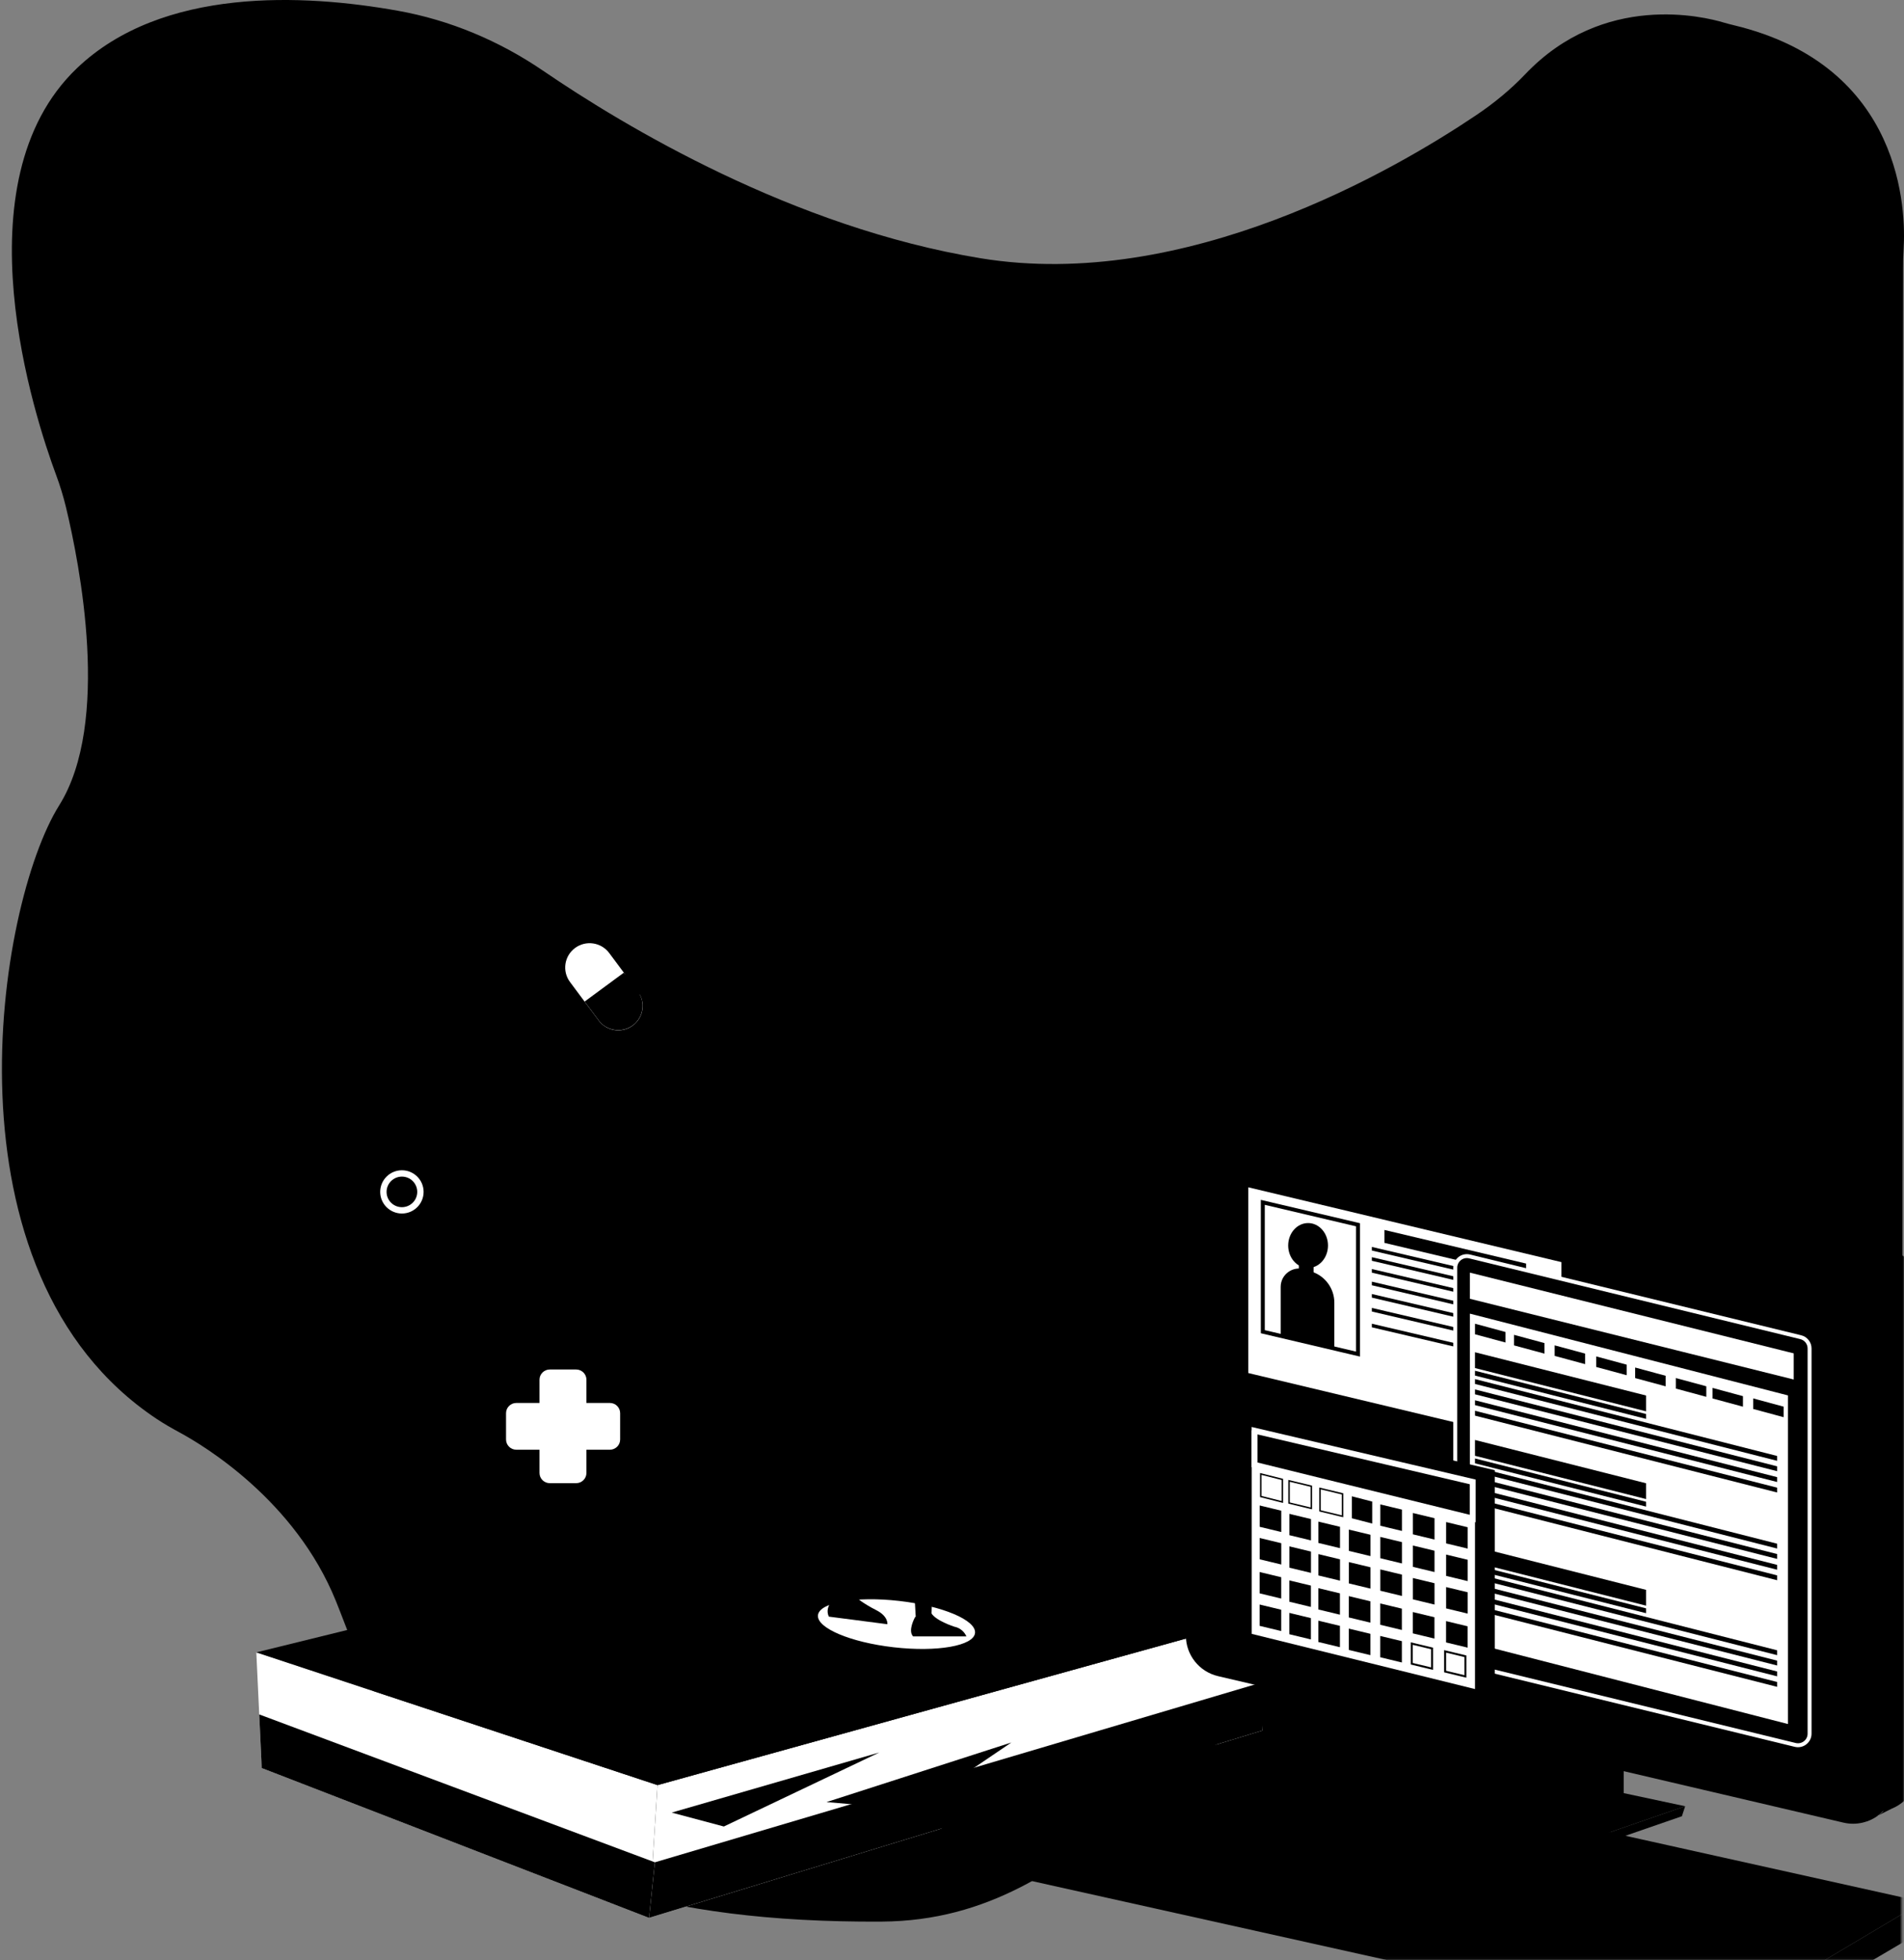 <svg width="683" height="703" viewBox="0 0 683 703" fill="none" xmlns="http://www.w3.org/2000/svg">
<rect x="0" y="0" width="683" height="703" fill="#808080" stroke="none"/>
<path d="M547.147 26.598C541.886 32.126 535.926 37.013 529.54 41.305C500.326 60.961 425.366 104.682 351.764 92.623C284.428 81.59 223.887 45.219 194.865 25.401C179.17 14.685 161.41 7.189 142.622 3.838C108.957 -2.176 58.216 -4.755 27.612 24.451C-15.298 65.401 12.615 150.109 20.085 170.221C21.507 174.058 22.712 177.957 23.668 181.925C28.544 202.153 39.87 259.091 21.234 288.838C-1.144 324.552 -22.342 456.695 56.192 508.878C58.802 510.615 61.525 512.174 64.288 513.672C73.189 518.482 105.913 538.13 120.5 574.216C137.473 616.199 154.309 690.161 316.245 689.173C393.549 688.702 416.45 612.47 494.43 613.59C556.907 614.493 682.921 645.545 682.351 585.488L682.664 96.506C682.64 94.028 682.712 91.55 682.865 89.072C683.644 76.387 683.09 23.679 621.938 9.041C620.757 8.756 619.585 8.462 618.42 8.115C611.207 5.938 575.237 -2.917 547.147 26.605V26.598Z" fill="#C4ECEA" style="fill:#C4ECEA;fill:color(display-p3 0.769 0.925 0.918);fill-opacity:1;"/>
<path d="M417.989 351.624C417.989 351.624 424.881 390.871 401.454 399.374C401.454 399.374 389.882 405.962 367.284 408.158C367.284 408.158 402.56 472.101 427.909 474.438C427.909 474.438 536.483 432.174 540.893 413.031C540.893 413.031 474.758 403.766 468.695 377.42C462.632 351.073 464.838 347.231 464.838 347.231L417.989 351.624Z" fill="#FCC097" style="fill:#FCC097;fill:color(display-p3 0.988 0.753 0.592);fill-opacity:1;"/>
<g style="mix-blend-mode:soft-light">
<path d="M418.806 359.537C418.806 359.537 419.404 369.019 418.17 374.871C416.929 380.717 466.529 367.207 466.529 367.207L463.353 346.521L418.806 359.537Z" fill="black" style="fill:black;fill-opacity:1;"/>
</g>
<path d="M497.426 295.364C497.426 345.381 467.551 362.598 430.114 362.598C384.918 362.598 367.284 325.956 367.284 275.939C367.284 225.922 393.778 185.311 431.214 185.311C468.65 185.311 497.426 245.347 497.426 295.364Z" fill="#FCC097" style="fill:#FCC097;fill:color(display-p3 0.988 0.753 0.592);fill-opacity:1;"/>
<path d="M401.306 395.563L353.931 403.054C353.931 403.054 331.288 407.952 318.346 472.381L296.487 612.854L577.731 657.217C577.731 657.217 629.71 430.425 574.523 413.439C529.97 399.731 506.671 397.394 497.992 397.062C495.665 396.972 493.389 397.772 491.653 399.315C485.957 404.367 469.164 416.237 436.145 417.351C419.5 417.915 407.092 414.752 405.736 398.995C405.549 396.793 403.498 395.218 401.306 395.563Z" fill="#2D7DE6" style="fill:#2D7DE6;fill:color(display-p3 0.176 0.49 0.902);fill-opacity:1;"/>
<g style="mix-blend-mode:soft-light">
<path d="M375.005 231.601C375.005 231.601 442.336 304.385 483.855 279.722L375.005 231.601Z" fill="black" style="fill:black;fill-opacity:1;"/>
</g>
<path d="M375.005 231.601C375.005 231.601 436.73 284.659 483.855 279.722C483.855 279.722 491.917 266.456 496.526 279.633C498.834 286.221 497.426 304.974 490.187 313.752C487.513 326.026 488.123 335.309 488.123 335.309C488.123 335.309 505.34 327.902 518.571 280.35C531.796 232.798 519.446 173.517 447.087 174.343C374.722 175.168 329.674 193.838 368.531 257.441L375.005 231.607V231.601Z" fill="#02394C" style="fill:#02394C;fill:color(display-p3 0.008 0.224 0.298);fill-opacity:1;"/>
<path d="M222.226 383.733C241.001 383.733 256.222 368.575 256.222 349.876C256.222 331.178 241.001 316.02 222.226 316.02C203.45 316.02 188.229 331.178 188.229 349.876C188.229 368.575 203.45 383.733 222.226 383.733Z" fill="#36679B" style="fill:#36679B;fill:color(display-p3 0.212 0.404 0.608);fill-opacity:1;"/>
<g style="mix-blend-mode:soft-light">
<path d="M212.591 367.568C215.473 371.436 220.957 372.246 224.841 369.376C228.725 366.507 229.538 361.045 226.656 357.177L216.379 343.381C213.498 339.513 208.014 338.704 204.13 341.573C200.246 344.442 199.433 349.904 202.314 353.772L212.591 367.568Z" fill="black" style="fill:black;fill-opacity:1;"/>
<path d="M221.64 350.407L226.649 357.136C229.516 360.991 228.7 366.478 224.836 369.333C220.965 372.189 215.456 371.376 212.588 367.528L207.574 360.792L221.647 350.414L221.64 350.407Z" fill="black" style="fill:black;fill-opacity:1;"/>
</g>
<path d="M214.747 365.985C217.629 369.853 223.113 370.663 226.997 367.793C230.881 364.924 231.694 359.462 228.812 355.594L218.535 341.798C215.654 337.93 210.17 337.121 206.286 339.99C202.402 342.859 201.589 348.321 204.47 352.189L214.747 365.985Z" fill="white" style="fill:white;fill-opacity:1;"/>
<path d="M223.788 348.82L228.797 355.549C231.664 359.404 230.847 364.891 226.984 367.746C223.113 370.602 217.604 369.789 214.736 365.941L209.722 359.205L223.795 348.827L223.788 348.82Z" fill="#44D0CE" style="fill:#44D0CE;fill:color(display-p3 0.267 0.816 0.808);fill-opacity:1;"/>
<g style="mix-blend-mode:soft-light">
<path d="M230.474 356.65C233.971 356.65 236.807 353.855 236.807 350.408C236.807 346.96 233.971 344.165 230.474 344.165C226.977 344.165 224.141 346.96 224.141 350.408C224.141 353.855 226.977 356.65 230.474 356.65Z" fill="black" style="fill:black;fill-opacity:1;"/>
</g>
<path d="M232.14 356.65C235.637 356.65 238.472 353.855 238.472 350.408C238.472 346.96 235.637 344.165 232.14 344.165C228.642 344.165 225.807 346.96 225.807 350.408C225.807 353.855 228.642 356.65 232.14 356.65Z" fill="#F8C137" style="fill:#F8C137;fill:color(display-p3 0.973 0.757 0.216);fill-opacity:1;"/>
<path d="M233.168 356.138C236.523 356.138 239.243 353.458 239.243 350.151C239.243 346.845 236.523 344.165 233.168 344.165C229.813 344.165 227.092 346.845 227.092 350.151C227.092 353.458 229.813 356.138 233.168 356.138Z" fill="#FDD714" style="fill:#FDD714;fill:color(display-p3 0.992 0.843 0.078);fill-opacity:1;"/>
<g style="mix-blend-mode:soft-light">
<path d="M224.669 335.151C227.392 335.151 229.6 332.972 229.6 330.285C229.6 327.598 227.392 325.419 224.669 325.419C221.945 325.419 219.738 327.598 219.738 330.285C219.738 332.972 221.945 335.151 224.669 335.151Z" fill="black" style="fill:black;fill-opacity:1;"/>
</g>
<path d="M225.967 335.151C228.691 335.151 230.898 332.972 230.898 330.285C230.898 327.598 228.691 325.419 225.967 325.419C223.244 325.419 221.036 327.598 221.036 330.285C221.036 332.972 223.244 335.151 225.967 335.151Z" fill="#F8C137" style="fill:#F8C137;fill:color(display-p3 0.973 0.757 0.216);fill-opacity:1;"/>
<path d="M226.765 334.754C229.378 334.754 231.496 332.664 231.496 330.086C231.496 327.509 229.378 325.419 226.765 325.419C224.151 325.419 222.033 327.509 222.033 330.086C222.033 332.664 224.151 334.754 226.765 334.754Z" fill="#FDD714" style="fill:#FDD714;fill:color(display-p3 0.992 0.843 0.078);fill-opacity:1;"/>
<path d="M163.394 471.205C185.706 471.205 203.794 453.192 203.794 430.971C203.794 408.751 185.706 390.737 163.394 390.737C141.082 390.737 122.994 408.751 122.994 430.971C122.994 453.192 141.082 471.205 163.394 471.205Z" fill="#36679B" style="fill:#36679B;fill:color(display-p3 0.212 0.404 0.608);fill-opacity:1;"/>
<path d="M178.136 443.027C176.663 443.027 175.217 442.681 173.802 441.983C164.744 437.527 160.327 419.536 159.98 418.051C159.588 416.783 158.013 411.206 159.588 408.338C160.089 407.416 160.867 406.795 161.832 406.526C162.854 406.244 163.921 406.846 164.204 407.864C164.48 408.856 163.921 409.874 162.957 410.195C162.481 410.969 162.822 414.203 163.69 416.975L163.728 417.116C164.866 422.02 169.206 435.434 175.525 438.539C177.261 439.39 179.029 439.39 180.926 438.532C182.925 437.623 184.295 436.131 185.098 433.961C188.416 425.029 181.029 409.023 180.952 408.863C180.276 407.473 179.171 405.956 178.624 405.662C178.611 405.662 178.598 405.662 178.579 405.662C177.615 405.662 176.779 404.938 176.67 403.958C176.548 402.908 177.306 401.954 178.367 401.833C181.344 401.494 183.6 405.489 184.442 407.217C184.79 407.954 192.588 424.876 188.718 435.286C187.554 438.423 185.471 440.69 182.527 442.022C181.054 442.688 179.595 443.021 178.155 443.021L178.136 443.027Z" fill="#44D0CE" style="fill:#44D0CE;fill:color(display-p3 0.267 0.816 0.808);fill-opacity:1;"/>
<path d="M163.953 459.481C162.757 459.481 161.517 459.43 160.218 459.327C152.15 458.687 146.441 455.87 143.232 450.953C137.794 442.604 141.683 431.393 141.85 430.919L144.274 431.77C144.235 431.873 140.642 442.29 145.393 449.57C148.138 453.776 153.197 456.203 160.417 456.773C168.769 457.432 174.645 455.87 177.885 452.118C181.987 447.374 180.469 440.632 180.457 440.561L182.957 439.985C183.035 440.311 184.77 448.071 179.833 453.789C176.56 457.573 171.231 459.481 163.953 459.481Z" fill="#44D0CE" style="fill:#44D0CE;fill:color(display-p3 0.267 0.816 0.808);fill-opacity:1;"/>
<path d="M144.171 436.848C149.373 436.848 153.59 432.649 153.59 427.469C153.59 422.288 149.373 418.089 144.171 418.089C138.97 418.089 134.753 422.288 134.753 427.469C134.753 432.649 138.97 436.848 144.171 436.848Z" fill="#44D0CE" style="fill:#44D0CE;fill:color(display-p3 0.267 0.816 0.808);fill-opacity:1;"/>
<path d="M144.171 435.222C148.471 435.222 151.956 431.75 151.956 427.468C151.956 423.186 148.471 419.715 144.171 419.715C139.871 419.715 136.385 423.186 136.385 427.468C136.385 431.75 139.871 435.222 144.171 435.222Z" fill="white" style="fill:white;fill-opacity:1;"/>
<path d="M144.171 432.948C147.21 432.948 149.674 430.495 149.674 427.468C149.674 424.441 147.21 421.987 144.171 421.987C141.132 421.987 138.668 424.441 138.668 427.468C138.668 430.495 141.132 432.948 144.171 432.948Z" fill="#FDD714" style="fill:#FDD714;fill:color(display-p3 0.992 0.843 0.078);fill-opacity:1;"/>
<path d="M201.994 543.635C220.266 543.635 235.078 528.884 235.078 510.688C235.078 492.491 220.266 477.74 201.994 477.74C183.722 477.74 168.91 492.491 168.91 510.688C168.91 528.884 183.722 543.635 201.994 543.635Z" fill="#36679B" style="fill:#36679B;fill:color(display-p3 0.212 0.404 0.608);fill-opacity:1;"/>
<path d="M206.681 491.166H197.211C195.176 491.166 193.527 492.809 193.527 494.835V528.263C193.527 530.289 195.176 531.931 197.211 531.931H206.681C208.715 531.931 210.365 530.289 210.365 528.263V494.835C210.365 492.809 208.715 491.166 206.681 491.166Z" fill="white" style="fill:white;fill-opacity:1;"/>
<path d="M222.457 516.264V506.833C222.457 504.807 220.808 503.164 218.774 503.164H185.208C183.173 503.164 181.524 504.807 181.524 506.833V516.264C181.524 518.29 183.173 519.932 185.208 519.932H218.774C220.808 519.932 222.457 518.29 222.457 516.264Z" fill="white" style="fill:white;fill-opacity:1;"/>
<path d="M244.29 499.35L276.088 471.825" stroke="#2A7997" style="stroke:#2A7997;stroke:color(display-p3 0.165 0.474 0.592);stroke-opacity:1;" stroke-width="3.531" stroke-miterlimit="10"/>
<path d="M210.268 432.948H269.595" stroke="#2A7997" style="stroke:#2A7997;stroke:color(display-p3 0.165 0.474 0.592);stroke-opacity:1;" stroke-width="3.531" stroke-miterlimit="10"/>
<path d="M252.217 371.08L277.637 394.987" stroke="#2A7997" style="stroke:#2A7997;stroke:color(display-p3 0.165 0.474 0.592);stroke-opacity:1;" stroke-width="3.531" stroke-miterlimit="10"/>
<path d="M93.478 619.391C161.677 601.041 229.87 582.692 298.069 564.342L296.488 575.93L93.903 634.104L93.478 619.391Z" fill="url(#paint0_linear_434_853)" style=""/>
<path d="M455.509 608.059L298.069 564.342L296.487 575.93L449.749 619.769L455.509 608.059Z" fill="url(#paint1_linear_434_853)" style=""/>
<path d="M91.942 592.615L93.903 634.104L232.821 687.828L235.862 640.218L91.942 592.615Z" fill="white" style="fill:white;fill-opacity:1;"/>
<path d="M235.862 640.22L232.821 687.829L452.809 620.647V580.067L235.862 640.22Z" fill="white" style="fill:white;fill-opacity:1;"/>
<path d="M232.821 687.828L234.923 667.909L454.352 602.885L452.809 620.645L232.821 687.828Z" fill="url(#paint2_linear_434_853)" style=""/>
<path d="M232.821 687.828L234.923 667.91L92.99 614.871C93.292 621.286 93.594 627.695 93.896 634.111L232.815 687.835L232.821 687.828Z" fill="url(#paint3_linear_434_853)" style=""/>
<path d="M91.942 592.616L298.069 541.876L452.809 580.067L235.862 640.219L91.942 592.616Z" fill="#A2C5D5" style="fill:#A2C5D5;fill:color(display-p3 0.635 0.772 0.835);fill-opacity:1;"/>
<path d="M240.973 650.091L242.419 649.65L315.434 628.515L259.656 655.066L240.973 650.091Z" fill="#A2C5D5" style="fill:#A2C5D5;fill:color(display-p3 0.635 0.772 0.835);fill-opacity:1;"/>
<path d="M296.487 646.308L362.79 624.942L327.36 648.952L296.487 646.308Z" fill="#A2C5D5" style="fill:#A2C5D5;fill:color(display-p3 0.635 0.772 0.835);fill-opacity:1;"/>
<mask id="mask0_434_853" style="mask-type:luminance" maskUnits="userSpaceOnUse" x="396" y="378" width="288" height="325">
<path d="M683 378.155H396.241V702.945H683V378.155Z" fill="white" style="fill:white;fill-opacity:1;"/>
</mask>
<g mask="url(#mask0_434_853)">
<path d="M676.41 447.292L452.089 394.765C448.373 393.894 444.728 394.484 441.668 396.097H441.655C441.558 396.155 441.462 396.206 441.365 396.257L434.004 400.143C434.949 399.721 436.274 399.241 437.862 398.959C435.296 401.616 433.683 405.227 433.683 409.293V582.296C433.683 589.224 438.466 595.236 445.236 596.824L669.557 649.35C671.659 649.843 673.742 649.869 675.709 649.504C675.208 650.01 674.578 650.541 673.8 651.079L678.628 648.652C679.368 648.352 680.081 647.993 680.763 647.577C685.032 644.99 687.976 640.316 687.976 634.823V461.819C687.976 454.892 683.193 448.88 676.423 447.292H676.41Z" fill="#78A5C0" style="fill:#78A5C0;fill:color(display-p3 0.471 0.647 0.753);fill-opacity:1;"/>
<path d="M433.998 400.144C433.001 400.592 432.423 400.976 432.423 400.976L433.998 400.144Z" fill="#78A5C0" style="fill:#78A5C0;fill:color(display-p3 0.471 0.647 0.753);fill-opacity:1;"/>
<path d="M673.793 651.073L669.21 653.378C671.138 652.674 672.63 651.874 673.793 651.073Z" fill="#78A5C0" style="fill:#78A5C0;fill:color(display-p3 0.471 0.647 0.753);fill-opacity:1;"/>
<path d="M604.496 647.795L603.338 651.38L572.441 662.06L573.598 658.474L604.496 647.795Z" fill="#647984" style="fill:#647984;fill:color(display-p3 0.392 0.474 0.518);fill-opacity:1;"/>
<path d="M573.598 658.475L572.44 662.06L482.961 643.512L484.119 639.92L573.598 658.475Z" fill="#60747E" style="fill:#60747E;fill:color(display-p3 0.377 0.455 0.494);fill-opacity:1;"/>
<path d="M573.598 658.474L484.119 639.919L516.283 628.99L604.496 647.795L573.598 658.474Z" fill="#A2C5D5" style="fill:#A2C5D5;fill:color(display-p3 0.635 0.772 0.835);fill-opacity:1;"/>
<path d="M516.019 616.928V638.549L576.098 652.622V630.975L516.019 616.928Z" fill="#A2C5D5" style="fill:#A2C5D5;fill:color(display-p3 0.635 0.772 0.835);fill-opacity:1;"/>
<path d="M576.099 652.622L582.463 650.304V630.975H576.099" fill="#78A5C0" style="fill:#78A5C0;fill:color(display-p3 0.471 0.647 0.753);fill-opacity:1;"/>
<path d="M661.27 653.673L436.949 601.146C430.179 599.558 425.396 593.546 425.396 586.619V413.615C425.396 403.992 434.403 396.885 443.809 399.087L668.13 451.614C674.9 453.202 679.683 459.214 679.683 466.142V639.145C679.683 648.768 670.676 655.875 661.27 653.673Z" fill="#A8CCDD" style="fill:#A8CCDD;fill:color(display-p3 0.659 0.8 0.867);fill-opacity:1;"/>
<path d="M644.722 643.915L444.014 596.92C437.958 595.499 433.677 590.121 433.677 583.923V429.135C433.677 420.523 441.739 414.165 450.154 416.137L650.862 463.132C656.918 464.554 661.2 469.932 661.2 476.129V630.918C661.2 639.529 653.137 645.887 644.722 643.915Z" fill="#F6FFFF" style="fill:#F6FFFF;fill:color(display-p3 0.965 1 1);fill-opacity:1;"/>
<path d="M560.823 520.159L447.087 492.993V424.928L560.823 452.094V520.159Z" fill="white" stroke="#A8CCDD" style="fill:white;fill-opacity:1;stroke:#A8CCDD;stroke:color(display-p3 0.659 0.8 0.867);stroke-opacity:1;" stroke-width="1.413" stroke-miterlimit="10"/>
<path d="M487.14 485.638L452.989 477.602V431.216L487.14 439.257V485.638Z" stroke="#A8CCDD" style="stroke:#A8CCDD;stroke:color(display-p3 0.659 0.8 0.867);stroke-opacity:1;" stroke-width="1.413" stroke-miterlimit="10"/>
<path d="M547.438 457.812L496.616 445.75V441.114L547.438 453.17V457.812Z" fill="#A8CCDD" style="fill:#A8CCDD;fill:color(display-p3 0.659 0.8 0.867);fill-opacity:1;"/>
<path d="M550.986 496.156L532.162 491.578V488.39L550.986 492.961V496.156Z" fill="#A8CCDD" style="fill:#A8CCDD;fill:color(display-p3 0.659 0.8 0.867);fill-opacity:1;"/>
<path d="M550.987 462.292L492.11 448.501V447.208L550.987 460.999V462.292Z" fill="#A8CCDD" style="fill:#A8CCDD;fill:color(display-p3 0.659 0.8 0.867);fill-opacity:1;"/>
<path d="M550.987 465.968L492.11 452.177V450.884L550.987 464.675V465.968Z" fill="#A8CCDD" style="fill:#A8CCDD;fill:color(display-p3 0.659 0.8 0.867);fill-opacity:1;"/>
<path d="M550.987 470.219L492.11 456.428V455.135L550.987 468.926V470.219Z" fill="#A8CCDD" style="fill:#A8CCDD;fill:color(display-p3 0.659 0.8 0.867);fill-opacity:1;"/>
<path d="M550.987 474.747L492.11 460.955V459.662L550.987 473.453V474.747Z" fill="#A8CCDD" style="fill:#A8CCDD;fill:color(display-p3 0.659 0.8 0.867);fill-opacity:1;"/>
<path d="M550.987 479.17L492.11 465.385V464.092L550.987 477.876V479.17Z" fill="#A8CCDD" style="fill:#A8CCDD;fill:color(display-p3 0.659 0.8 0.867);fill-opacity:1;"/>
<path d="M550.987 484.158L492.11 470.373V469.08L550.987 482.865V484.158Z" fill="#A8CCDD" style="fill:#A8CCDD;fill:color(display-p3 0.659 0.8 0.867);fill-opacity:1;"/>
<path d="M550.987 489.831L492.11 476.039V474.746L550.987 488.537V489.831Z" fill="#A8CCDD" style="fill:#A8CCDD;fill:color(display-p3 0.659 0.8 0.867);fill-opacity:1;"/>
<path d="M478.654 483.524L459.405 478.902V461.525C459.405 457.056 463.784 453.893 468.046 455.27L470.534 456.07C475.375 457.632 478.654 462.127 478.654 467.191V483.524Z" fill="#A8CCDD" style="fill:#A8CCDD;fill:color(display-p3 0.659 0.8 0.867);fill-opacity:1;"/>
<path d="M471.203 458.426H465.924V452.241L471.203 453.791V458.426Z" fill="#A8CCDD" style="fill:#A8CCDD;fill:color(display-p3 0.659 0.8 0.867);fill-opacity:1;"/>
<path d="M469.235 454.751C473.18 454.751 476.378 451.145 476.378 446.697C476.378 442.249 473.18 438.643 469.235 438.643C465.29 438.643 462.092 442.249 462.092 446.697C462.092 451.145 465.29 454.751 469.235 454.751Z" fill="#A8CCDD" style="fill:#A8CCDD;fill:color(display-p3 0.659 0.8 0.867);fill-opacity:1;"/>
<path d="M540.031 508.892C543.117 508.892 545.618 505.776 545.618 501.932C545.618 498.089 543.117 494.973 540.031 494.973C536.946 494.973 534.445 498.089 534.445 501.932C534.445 505.776 536.946 508.892 540.031 508.892Z" fill="#A8CCDD" style="fill:#A8CCDD;fill:color(display-p3 0.659 0.8 0.867);fill-opacity:1;"/>
<path d="M548.551 513.11L531.334 509.038V508.27L548.551 512.342V513.11Z" fill="#A8CCDD" style="fill:#A8CCDD;fill:color(display-p3 0.659 0.8 0.867);fill-opacity:1;"/>
<path d="M643.976 625.802L525.2 596.843C523.342 596.388 522.031 594.73 522.031 592.822V454.642C522.031 451.959 524.557 449.981 527.18 450.621L645.957 479.58C647.815 480.035 649.126 481.693 649.126 483.601V621.781C649.126 624.464 646.6 626.442 643.976 625.802Z" fill="#A8CCDD" stroke="white" style="fill:#A8CCDD;fill:color(display-p3 0.659 0.8 0.867);fill-opacity:1;stroke:white;stroke-opacity:1;" stroke-width="1.413" stroke-miterlimit="10"/>
<path d="M644.149 495.657L526.575 466.353V455.52L644.149 484.824V495.657Z" fill="white" stroke="#A8CCDD" style="fill:white;fill-opacity:1;stroke:#A8CCDD;stroke:color(display-p3 0.659 0.8 0.867);stroke-opacity:1;" stroke-width="1.413" stroke-miterlimit="10"/>
<path d="M642.079 619.227L526.575 589.538V470.22L642.079 499.908V619.227Z" fill="white" stroke="#A8CCDD" style="fill:white;fill-opacity:1;stroke:#A8CCDD;stroke:color(display-p3 0.659 0.8 0.867);stroke-opacity:1;" stroke-width="1.413" stroke-miterlimit="10"/>
<path d="M590.481 506.169L529.103 490.649V484.977L590.481 500.496V506.169Z" fill="#FFD417" style="fill:#FFD417;fill:color(display-p3 1 0.831 0.09);fill-opacity:1;"/>
<path d="M590.481 508.872L529.103 493.345V491.61L590.481 507.13V508.872Z" fill="#A8CCDD" style="fill:#A8CCDD;fill:color(display-p3 0.659 0.8 0.867);fill-opacity:1;"/>
<path d="M637.483 523.911L529.103 496.348V494.606L637.483 522.176V523.911Z" fill="#A8CCDD" style="fill:#A8CCDD;fill:color(display-p3 0.659 0.8 0.867);fill-opacity:1;"/>
<path d="M637.489 527.631L529.109 500.062V498.32L637.489 525.89V527.631Z" fill="#A8CCDD" style="fill:#A8CCDD;fill:color(display-p3 0.659 0.8 0.867);fill-opacity:1;"/>
<path d="M637.489 531.511L529.109 503.941V502.206L637.489 529.769V531.511Z" fill="#A8CCDD" style="fill:#A8CCDD;fill:color(display-p3 0.659 0.8 0.867);fill-opacity:1;"/>
<path d="M637.489 535.275L529.109 507.712V505.971L637.489 533.54V535.275Z" fill="#A8CCDD" style="fill:#A8CCDD;fill:color(display-p3 0.659 0.8 0.867);fill-opacity:1;"/>
<path d="M590.481 537.632L529.103 522.112V516.439L590.481 531.966V537.632Z" fill="#FFD417" style="fill:#FFD417;fill:color(display-p3 1 0.831 0.09);fill-opacity:1;"/>
<path d="M590.481 540.335L529.103 524.815V523.073L590.481 538.593V540.335Z" fill="#A8CCDD" style="fill:#A8CCDD;fill:color(display-p3 0.659 0.8 0.867);fill-opacity:1;"/>
<path d="M637.483 555.374L529.103 527.811V526.069L637.483 553.639V555.374Z" fill="#A8CCDD" style="fill:#A8CCDD;fill:color(display-p3 0.659 0.8 0.867);fill-opacity:1;"/>
<path d="M637.489 559.094L529.109 531.525V529.783L637.489 557.353V559.094Z" fill="#A8CCDD" style="fill:#A8CCDD;fill:color(display-p3 0.659 0.8 0.867);fill-opacity:1;"/>
<path d="M637.489 562.973L529.109 535.41V533.669L637.489 561.238V562.973Z" fill="#A8CCDD" style="fill:#A8CCDD;fill:color(display-p3 0.659 0.8 0.867);fill-opacity:1;"/>
<path d="M637.489 566.745L529.109 539.175V537.434L637.489 565.003V566.745Z" fill="#A8CCDD" style="fill:#A8CCDD;fill:color(display-p3 0.659 0.8 0.867);fill-opacity:1;"/>
<path d="M590.481 575.862L529.103 560.342V554.676L590.481 570.196V575.862Z" fill="#FFD417" style="fill:#FFD417;fill:color(display-p3 1 0.831 0.09);fill-opacity:1;"/>
<path d="M590.481 578.564L529.103 563.044V561.303L590.481 576.829V578.564Z" fill="#A8CCDD" style="fill:#A8CCDD;fill:color(display-p3 0.659 0.8 0.867);fill-opacity:1;"/>
<path d="M637.483 593.611L529.103 566.041V564.3L637.483 591.869V593.611Z" fill="#A8CCDD" style="fill:#A8CCDD;fill:color(display-p3 0.659 0.8 0.867);fill-opacity:1;"/>
<path d="M637.489 597.323L529.109 569.754V568.019L637.489 595.582V597.323Z" fill="#A8CCDD" style="fill:#A8CCDD;fill:color(display-p3 0.659 0.8 0.867);fill-opacity:1;"/>
<path d="M637.489 601.209L529.109 573.64V571.898L637.489 599.468V601.209Z" fill="#A8CCDD" style="fill:#A8CCDD;fill:color(display-p3 0.659 0.8 0.867);fill-opacity:1;"/>
<path d="M637.489 604.975L529.109 577.406V575.664L637.489 603.234V604.975Z" fill="#A8CCDD" style="fill:#A8CCDD;fill:color(display-p3 0.659 0.8 0.867);fill-opacity:1;"/>
<path d="M540.032 481.482L529.109 478.53V474.746L540.032 477.704V481.482Z" fill="#A8CCDD" style="fill:#A8CCDD;fill:color(display-p3 0.659 0.8 0.867);fill-opacity:1;"/>
<path d="M554.015 485.47L543.092 482.512V478.734L554.015 481.686V485.47Z" fill="#A8CCDD" style="fill:#A8CCDD;fill:color(display-p3 0.659 0.8 0.867);fill-opacity:1;"/>
<path d="M568.609 489.241L557.686 486.283V482.506L568.609 485.457V489.241Z" fill="#A8CCDD" style="fill:#A8CCDD;fill:color(display-p3 0.659 0.8 0.867);fill-opacity:1;"/>
<path d="M583.512 493.212L572.582 490.254V486.47L583.512 489.428V493.212Z" fill="#A8CCDD" style="fill:#A8CCDD;fill:color(display-p3 0.659 0.8 0.867);fill-opacity:1;"/>
<path d="M597.488 497.194L586.565 494.242V490.458L597.488 493.416V497.194Z" fill="#A8CCDD" style="fill:#A8CCDD;fill:color(display-p3 0.659 0.8 0.867);fill-opacity:1;"/>
<path d="M612.082 500.965L601.159 498.007V494.229L612.082 497.187V500.965Z" fill="#A8CCDD" style="fill:#A8CCDD;fill:color(display-p3 0.659 0.8 0.867);fill-opacity:1;"/>
<path d="M625.229 504.499L614.307 501.548V497.764L625.229 500.722V504.499Z" fill="#A8CCDD" style="fill:#A8CCDD;fill:color(display-p3 0.659 0.8 0.867);fill-opacity:1;"/>
<path d="M639.823 508.27L628.9 505.318V501.534L639.823 504.492V508.27Z" fill="#A8CCDD" style="fill:#A8CCDD;fill:color(display-p3 0.659 0.8 0.867);fill-opacity:1;"/>
<path d="M536.2 609.641L447.087 587.655V506.438L536.2 527.279V609.641Z" fill="#7ABED3" style="fill:#7ABED3;fill:color(display-p3 0.478 0.745 0.828);fill-opacity:1;"/>
<path d="M529.109 605.774L449.003 585.978V512.976L529.109 531.703V605.774Z" fill="white" style="fill:white;fill-opacity:1;"/>
<path d="M450.038 513.11V525.352L528.286 544.624V531.473L450.038 513.11Z" fill="#7ABED3" stroke="white" style="fill:#7ABED3;fill:color(display-p3 0.478 0.745 0.828);fill-opacity:1;stroke:white;stroke-opacity:1;" stroke-width="2.119" stroke-miterlimit="10"/>
<path d="M459.997 538.676L452.263 536.717V528.624L459.997 530.583V538.676Z" fill="white" stroke="#7ABED3" style="fill:white;fill-opacity:1;stroke:#7ABED3;stroke:color(display-p3 0.478 0.745 0.828);stroke-opacity:1;" stroke-width="0.53" stroke-miterlimit="10"/>
<path d="M470.393 540.975L462.402 539.054V531.096L470.393 533.023V540.975Z" fill="white" stroke="#7ABED3" style="fill:white;fill-opacity:1;stroke:#7ABED3;stroke:color(display-p3 0.478 0.745 0.828);stroke-opacity:1;" stroke-width="0.53" stroke-miterlimit="10"/>
<path d="M481.586 543.811L473.517 541.864V533.829L481.586 535.769V543.811Z" fill="white" stroke="#7ABED3" style="fill:white;fill-opacity:1;stroke:#7ABED3;stroke:color(display-p3 0.478 0.745 0.828);stroke-opacity:1;" stroke-width="0.53" stroke-miterlimit="10"/>
<path d="M493.293 547.775L483.881 545.342V535.271L493.293 537.71V547.775Z" fill="#7ABED3" stroke="white" style="fill:#7ABED3;fill:color(display-p3 0.478 0.745 0.828);fill-opacity:1;stroke:white;stroke-opacity:1;" stroke-width="2.119" stroke-miterlimit="10"/>
<path d="M503.959 550.405L494.09 548.03V538.202L503.959 540.578V550.405Z" fill="#7ABED3" stroke="white" style="fill:#7ABED3;fill:color(display-p3 0.478 0.745 0.828);fill-opacity:1;stroke:white;stroke-opacity:1;" stroke-width="2.119" stroke-miterlimit="10"/>
<path d="M515.647 553.492L505.778 551.117V541.289L515.647 543.664V553.492Z" fill="#FFD417" stroke="white" style="fill:#FFD417;fill:color(display-p3 1 0.831 0.09);fill-opacity:1;stroke:white;stroke-opacity:1;" stroke-width="2.119" stroke-miterlimit="10"/>
<path d="M527.553 556.738L517.685 554.363V544.535L527.553 546.911V556.738Z" fill="#7ABED3" stroke="white" style="fill:#7ABED3;fill:color(display-p3 0.478 0.745 0.828);fill-opacity:1;stroke:white;stroke-opacity:1;" stroke-width="2.119" stroke-miterlimit="10"/>
<path d="M460.678 550.789L450.81 548.414V538.586L460.678 540.968V550.789Z" fill="#7ABED3" stroke="white" style="fill:#7ABED3;fill:color(display-p3 0.478 0.745 0.828);fill-opacity:1;stroke:white;stroke-opacity:1;" stroke-width="2.119" stroke-miterlimit="10"/>
<path d="M471.331 553.799L461.463 551.417V541.589L471.331 543.971V553.799Z" fill="#7ABED3" stroke="white" style="fill:#7ABED3;fill:color(display-p3 0.478 0.745 0.828);fill-opacity:1;stroke:white;stroke-opacity:1;" stroke-width="2.119" stroke-miterlimit="10"/>
<path d="M481.74 556.577L471.872 554.202V544.374L481.74 546.749V556.577Z" fill="#7ABED3" stroke="white" style="fill:#7ABED3;fill:color(display-p3 0.478 0.745 0.828);fill-opacity:1;stroke:white;stroke-opacity:1;" stroke-width="2.119" stroke-miterlimit="10"/>
<path d="M492.669 559.433L482.807 557.057V547.229L492.669 549.605V559.433Z" fill="#7ABED3" stroke="white" style="fill:#7ABED3;fill:color(display-p3 0.478 0.745 0.828);fill-opacity:1;stroke:white;stroke-opacity:1;" stroke-width="2.119" stroke-miterlimit="10"/>
<path d="M503.959 562.065L494.09 559.683V549.861L503.959 552.237V562.065Z" fill="#7ABED3" stroke="white" style="fill:#7ABED3;fill:color(display-p3 0.478 0.745 0.828);fill-opacity:1;stroke:white;stroke-opacity:1;" stroke-width="2.119" stroke-miterlimit="10"/>
<path d="M515.647 565.151L505.778 562.775V552.947L515.647 555.323V565.151Z" fill="#7ABED3" stroke="white" style="fill:#7ABED3;fill:color(display-p3 0.478 0.745 0.828);fill-opacity:1;stroke:white;stroke-opacity:1;" stroke-width="2.119" stroke-miterlimit="10"/>
<path d="M527.554 568.397L517.685 566.021V556.193L527.554 558.569V568.397Z" fill="#7ABED3" stroke="white" style="fill:#7ABED3;fill:color(display-p3 0.478 0.745 0.828);fill-opacity:1;stroke:white;stroke-opacity:1;" stroke-width="2.119" stroke-miterlimit="10"/>
<path d="M460.678 562.447L450.81 560.072V550.244L460.678 552.626V562.447Z" fill="#7ABED3" stroke="white" style="fill:#7ABED3;fill:color(display-p3 0.478 0.745 0.828);fill-opacity:1;stroke:white;stroke-opacity:1;" stroke-width="2.119" stroke-miterlimit="10"/>
<path d="M471.331 565.45L461.463 563.075V553.247L471.331 555.629V565.45Z" fill="#7ABED3" stroke="white" style="fill:#7ABED3;fill:color(display-p3 0.478 0.745 0.828);fill-opacity:1;stroke:white;stroke-opacity:1;" stroke-width="2.119" stroke-miterlimit="10"/>
<path d="M481.74 568.235L471.872 565.86V556.032L481.74 558.408V568.235Z" fill="#7ABED3" stroke="white" style="fill:#7ABED3;fill:color(display-p3 0.478 0.745 0.828);fill-opacity:1;stroke:white;stroke-opacity:1;" stroke-width="2.119" stroke-miterlimit="10"/>
<path d="M492.669 571.091L482.807 568.716V558.888L492.669 561.263V571.091Z" fill="#7ABED3" stroke="white" style="fill:#7ABED3;fill:color(display-p3 0.478 0.745 0.828);fill-opacity:1;stroke:white;stroke-opacity:1;" stroke-width="2.119" stroke-miterlimit="10"/>
<path d="M503.959 573.723L494.09 571.341V561.52L503.959 563.895V573.723Z" fill="#7ABED3" stroke="white" style="fill:#7ABED3;fill:color(display-p3 0.478 0.745 0.828);fill-opacity:1;stroke:white;stroke-opacity:1;" stroke-width="2.119" stroke-miterlimit="10"/>
<path d="M515.647 576.809L505.778 574.433V564.605L515.647 566.981V576.809Z" fill="#7ABED3" stroke="white" style="fill:#7ABED3;fill:color(display-p3 0.478 0.745 0.828);fill-opacity:1;stroke:white;stroke-opacity:1;" stroke-width="2.119" stroke-miterlimit="10"/>
<path d="M527.553 580.055L517.685 577.679V567.852L527.553 570.227V580.055Z" fill="#7ABED3" stroke="white" style="fill:#7ABED3;fill:color(display-p3 0.478 0.745 0.828);fill-opacity:1;stroke:white;stroke-opacity:1;" stroke-width="2.119" stroke-miterlimit="10"/>
<path d="M460.659 574.659L450.79 572.277V562.449L460.659 564.831V574.659Z" fill="#7ABED3" stroke="white" style="fill:#7ABED3;fill:color(display-p3 0.478 0.745 0.828);fill-opacity:1;stroke:white;stroke-opacity:1;" stroke-width="2.119" stroke-miterlimit="10"/>
<path d="M471.305 577.661L461.437 575.279V565.451L471.305 567.833V577.661Z" fill="#7ABED3" stroke="white" style="fill:#7ABED3;fill:color(display-p3 0.478 0.745 0.828);fill-opacity:1;stroke:white;stroke-opacity:1;" stroke-width="2.119" stroke-miterlimit="10"/>
<path d="M481.714 580.441L471.846 578.065V568.237L481.714 570.613V580.441Z" fill="#7ABED3" stroke="white" style="fill:#7ABED3;fill:color(display-p3 0.478 0.745 0.828);fill-opacity:1;stroke:white;stroke-opacity:1;" stroke-width="2.119" stroke-miterlimit="10"/>
<path d="M492.65 583.296L482.781 580.921V571.093L492.65 573.468V583.296Z" fill="#7ABED3" stroke="white" style="fill:#7ABED3;fill:color(display-p3 0.478 0.745 0.828);fill-opacity:1;stroke:white;stroke-opacity:1;" stroke-width="2.119" stroke-miterlimit="10"/>
<path d="M503.932 585.928L494.064 583.553V573.725L503.932 576.1V585.928Z" fill="#7ABED3" stroke="white" style="fill:#7ABED3;fill:color(display-p3 0.478 0.745 0.828);fill-opacity:1;stroke:white;stroke-opacity:1;" stroke-width="2.119" stroke-miterlimit="10"/>
<path d="M515.627 589.013L505.759 586.637V576.81L515.627 579.185V589.013Z" fill="#7ABED3" stroke="white" style="fill:#7ABED3;fill:color(display-p3 0.478 0.745 0.828);fill-opacity:1;stroke:white;stroke-opacity:1;" stroke-width="2.119" stroke-miterlimit="10"/>
<path d="M527.534 592.259L517.665 589.884V580.056L527.534 582.431V592.259Z" fill="#7ABED3" stroke="white" style="fill:#7ABED3;fill:color(display-p3 0.478 0.745 0.828);fill-opacity:1;stroke:white;stroke-opacity:1;" stroke-width="2.119" stroke-miterlimit="10"/>
<path d="M460.659 586.311L450.79 583.935V574.107L460.659 576.489V586.311Z" fill="#7ABED3" stroke="white" style="fill:#7ABED3;fill:color(display-p3 0.478 0.745 0.828);fill-opacity:1;stroke:white;stroke-opacity:1;" stroke-width="2.119" stroke-miterlimit="10"/>
<path d="M471.305 589.314L461.437 586.938V577.11L471.305 579.492V589.314Z" fill="#7ABED3" stroke="white" style="fill:#7ABED3;fill:color(display-p3 0.478 0.745 0.828);fill-opacity:1;stroke:white;stroke-opacity:1;" stroke-width="2.119" stroke-miterlimit="10"/>
<path d="M481.714 592.099L471.846 589.723V579.896L481.714 582.271V592.099Z" fill="#7ABED3" stroke="white" style="fill:#7ABED3;fill:color(display-p3 0.478 0.745 0.828);fill-opacity:1;stroke:white;stroke-opacity:1;" stroke-width="2.119" stroke-miterlimit="10"/>
<path d="M492.65 594.954L482.781 592.579V582.751L492.65 585.126V594.954Z" fill="#7ABED3" stroke="white" style="fill:#7ABED3;fill:color(display-p3 0.478 0.745 0.828);fill-opacity:1;stroke:white;stroke-opacity:1;" stroke-width="2.119" stroke-miterlimit="10"/>
<path d="M503.932 597.586L494.064 595.204V585.383L503.932 587.758V597.586Z" fill="#7ABED3" stroke="white" style="fill:#7ABED3;fill:color(display-p3 0.478 0.745 0.828);fill-opacity:1;stroke:white;stroke-opacity:1;" stroke-width="2.119" stroke-miterlimit="10"/>
<path d="M513.705 598.444L506.434 596.696V589.461L513.705 591.209V598.444Z" fill="white" stroke="#7ABED3" style="fill:white;fill-opacity:1;stroke:#7ABED3;stroke:color(display-p3 0.478 0.745 0.828);stroke-opacity:1;" stroke-width="0.706" stroke-miterlimit="10"/>
<path d="M525.663 601.247L518.391 599.493V592.258L525.663 594.012V601.247Z" fill="white" stroke="#7ABED3" style="fill:white;fill-opacity:1;stroke:#7ABED3;stroke:color(display-p3 0.478 0.745 0.828);stroke-opacity:1;" stroke-width="0.706" stroke-miterlimit="10"/>
</g>
<mask id="mask1_434_853" style="mask-type:luminance" maskUnits="userSpaceOnUse" x="278" y="585" width="405" height="118">
<path d="M682.126 585.38H278.204V702.944H682.126V585.38Z" fill="white" style="fill:white;fill-opacity:1;"/>
</mask>
<g mask="url(#mask1_434_853)">
<path d="M422.914 622.803L347.463 648.74C347.463 648.74 329.764 658.843 332.561 666.264L611.818 728.414L689.712 682.097L422.914 622.797V622.803Z" fill="#A8CCDD" style="fill:#A8CCDD;fill:color(display-p3 0.659 0.8 0.867);fill-opacity:1;"/>
<path d="M419.668 629.749L364.577 649.412C363.17 649.911 363.292 651.934 364.745 652.267L602.798 706.753C606.244 707.54 609.857 707.099 613.008 705.504L657.979 681.994C658.808 681.559 658.641 680.33 657.728 680.131L426.277 629.333C424.078 628.853 421.783 628.994 419.661 629.756L419.668 629.749Z" fill="#78A5C0" style="fill:#78A5C0;fill:color(display-p3 0.471 0.647 0.753);fill-opacity:1;"/>
<path d="M689.712 682.098L695.903 688.801L613.926 737.038L611.818 728.42" fill="#78A5C0" style="fill:#78A5C0;fill:color(display-p3 0.471 0.647 0.753);fill-opacity:1;"/>
</g>
<path d="M349.757 585.686C350.284 581.094 338.1 575.937 322.543 574.166C306.986 572.395 293.947 574.682 293.42 579.274C292.893 583.866 305.077 589.023 320.634 590.794C336.191 592.565 349.23 590.278 349.757 585.686Z" fill="white" style="fill:white;fill-opacity:1;"/>
<path d="M327.334 475.084L327.996 518.75L325.759 524.691L306.478 574.305L299.477 573.773L315.665 519.012L312.991 476.262L327.334 475.084Z" fill="#68D4D2" style="fill:#68D4D2;fill:color(display-p3 0.408 0.831 0.824);fill-opacity:1;"/>
<g style="mix-blend-mode:soft-light">
<path d="M327.276 488.196L325.566 526.759L320.198 488.196H327.276Z" fill="black" style="fill:black;fill-opacity:1;"/>
</g>
<path d="M337.588 474.316L336.457 508.826L336.071 520.51L334.142 579.177C331.699 580.63 328.555 580.957 328.555 580.957L325.669 531.414L325.007 520.043L324.383 509.338L323.927 501.552L323.644 474.117L337.582 474.316H337.588Z" fill="#68D4D2" style="fill:#68D4D2;fill:color(display-p3 0.408 0.831 0.824);fill-opacity:1;"/>
<path d="M320.808 423.358C320.808 423.358 321.156 429.338 319.259 431.06L327.283 428.268V422.423L320.815 423.358H320.808Z" fill="#F9B480" style="fill:#F9B480;fill:color(display-p3 0.977 0.706 0.502);fill-opacity:1;"/>
<g style="mix-blend-mode:soft-light">
<path d="M322.602 423.287L327.276 424.663V421.552L322.602 423.287Z" fill="black" style="fill:black;fill-opacity:1;"/>
</g>
<path d="M330.298 409.003C331.005 415.803 330.992 422.641 325.251 423.23C317.845 423.992 311.692 417.16 310.406 410.444C309.121 403.727 313.017 399.591 318.758 399.002C324.499 398.413 329.591 402.197 330.298 408.997V409.003Z" fill="#F9B480" style="fill:#F9B480;fill:color(display-p3 0.977 0.706 0.502);fill-opacity:1;"/>
<path d="M357.274 438.435C357.274 438.435 357.885 441.176 350.671 443.762L348.8 441.118L351.661 437.897L357.268 438.442L357.274 438.435Z" fill="#F9B480" style="fill:#F9B480;fill:color(display-p3 0.977 0.706 0.502);fill-opacity:1;"/>
<path d="M317.176 430.407C317.356 430.022 302.557 464.135 308.484 466.479C315.383 469.206 351.186 443.577 351.186 443.577L348.871 439.953L319.246 450.312L317.176 430.413V430.407Z" fill="#68D4D2" style="fill:#68D4D2;fill:color(display-p3 0.408 0.831 0.824);fill-opacity:1;"/>
<path d="M342.404 431.098L356.708 438.813L335.152 454.025L332.278 452.514L333.577 437.801L342.404 431.098Z" fill="#012D40" style="fill:#012D40;fill:color(display-p3 0.004 0.176 0.251);fill-opacity:1;"/>
<path d="M341.523 432.436L354.33 439.517L334.644 454.191L332.066 452.802L333.455 438.896L341.523 432.436Z" fill="#E8F7FC" style="fill:#E8F7FC;fill:color(display-p3 0.91 0.969 0.988);fill-opacity:1;"/>
<path d="M353.982 435.228C353.982 435.228 349.964 434.332 349.713 436.675C349.713 436.675 351.398 439.723 353.776 439.511L357.274 438.429C357.274 438.429 357.081 436.316 353.982 435.222V435.228Z" fill="#F9B480" style="fill:#F9B480;fill:color(display-p3 0.977 0.706 0.502);fill-opacity:1;"/>
<g style="mix-blend-mode:soft-light">
<path d="M320.442 428.692C320.622 428.308 305.822 462.42 311.75 464.764C318.648 467.491 335.036 455.467 335.036 455.467L331.294 445.447L322.512 448.597L320.442 428.698V428.692Z" fill="black" style="fill:black;fill-opacity:1;"/>
</g>
<g style="mix-blend-mode:soft-light">
<path d="M313.737 488.196L314.103 494.023H336.939V488.196H313.737Z" fill="black" style="fill:black;fill-opacity:1;"/>
</g>
<path d="M326.922 428.249C326.922 428.249 335.344 432.725 338.347 448.02L341.728 490.982H310.966C310.966 490.982 310.811 428.928 319.658 428.166C328.504 427.404 326.922 428.249 326.922 428.249Z" fill="#68D4D2" style="fill:#68D4D2;fill:color(display-p3 0.408 0.831 0.824);fill-opacity:1;"/>
<g style="mix-blend-mode:soft-light">
<path d="M328.337 403.362C328.337 403.362 326.19 412.089 321.271 413.434L319.915 409.201L328.337 403.362Z" fill="black" style="fill:black;fill-opacity:1;"/>
</g>
<path d="M328.337 403.363C328.337 403.363 323.194 413.229 320.384 413.876C317.568 414.522 318.468 416.885 321.471 418.383L322.339 423.134C322.339 423.134 318.398 424.639 315.202 422.417C312.309 420.413 303.482 416.334 307.005 403.779C310.599 390.967 329.623 396.064 328.343 403.356L328.337 403.363Z" fill="#012D40" style="fill:#012D40;fill:color(display-p3 0.004 0.176 0.251);fill-opacity:1;"/>
<path d="M300.094 572.39C300.094 572.39 295.452 575.93 297.323 579.797L318.314 582.519C318.314 582.519 318.745 579.695 314.29 577.454C309.834 575.213 307.102 572.928 307.102 572.928L300.094 572.39Z" fill="#16A8B5" style="fill:#16A8B5;fill:color(display-p3 0.086 0.659 0.71);fill-opacity:1;"/>
<path d="M328.279 579.932C328.279 579.932 325.527 584.741 327.54 586.885H346.66C346.66 586.885 345.65 584.081 342.346 583.409C342.346 583.409 335.158 581.162 333.866 578.152L328.279 579.932Z" fill="#16A8B5" style="fill:#16A8B5;fill:color(display-p3 0.086 0.659 0.71);fill-opacity:1;"/>
<g style="mix-blend-mode:soft-light">
<path d="M338.61 450.076L321.31 442.489C321.31 442.489 318.127 440.818 318.127 435.574C318.127 430.33 322.904 430.894 323.65 430.894L335.936 438.615L338.617 450.076H338.61Z" fill="black" style="fill:black;fill-opacity:1;"/>
</g>
<path d="M374.909 440.472C374.909 440.472 376.767 437.162 380.65 437.968L378.303 439.268C378.303 439.268 382.668 439.422 384.61 440.382C384.61 440.382 384.398 441.003 381.698 441.003C378.998 441.003 374.902 443.033 374.902 443.033V440.472H374.909Z" fill="#F9B480" style="fill:#F9B480;fill:color(display-p3 0.977 0.706 0.502);fill-opacity:1;"/>
<path d="M324.942 430.074L348.858 445.113L375.391 438.666V443.391L349.07 453.27L322.602 441.662C322.602 441.662 319.42 439.991 319.42 434.748C319.42 429.504 324.196 430.074 324.942 430.074Z" fill="#68D4D2" style="fill:#68D4D2;fill:color(display-p3 0.408 0.831 0.824);fill-opacity:1;"/>
<path d="M310.156 400.744C310.156 400.744 303.984 393.631 299.284 398.945C294.584 404.253 302.974 427.82 305.495 432.001C308.015 436.182 303.148 449.051 303.148 449.051C303.148 449.051 311.564 446.714 310.966 434.345C310.368 421.975 308.047 406.263 308.047 406.263L310.162 400.75L310.156 400.744Z" fill="#012D40" style="fill:#012D40;fill:color(display-p3 0.004 0.176 0.251);fill-opacity:1;"/>
<defs>
<linearGradient id="paint0_linear_434_853" x1="93.478" y1="599.223" x2="298.069" y2="599.223" gradientUnits="userSpaceOnUse">
<stop stop-color="#1AA5B8" style="stop-color:#1AA5B8;stop-color:color(display-p3 0.102 0.647 0.722);stop-opacity:1;"/>
<stop offset="1" stop-color="#1B92A2" style="stop-color:#1B92A2;stop-color:color(display-p3 0.106 0.573 0.635);stop-opacity:1;"/>
</linearGradient>
<linearGradient id="paint1_linear_434_853" x1="296.487" y1="592.058" x2="455.509" y2="592.058" gradientUnits="userSpaceOnUse">
<stop stop-color="#1AA5B8" style="stop-color:#1AA5B8;stop-color:color(display-p3 0.102 0.647 0.722);stop-opacity:1;"/>
<stop offset="1" stop-color="#1B92A2" style="stop-color:#1B92A2;stop-color:color(display-p3 0.106 0.573 0.635);stop-opacity:1;"/>
</linearGradient>
<linearGradient id="paint2_linear_434_853" x1="360.752" y1="606.874" x2="315.265" y2="708.482" gradientUnits="userSpaceOnUse">
<stop stop-color="#1AA5B8" style="stop-color:#1AA5B8;stop-color:color(display-p3 0.102 0.647 0.722);stop-opacity:1;"/>
<stop offset="1" stop-color="#1B92A2" style="stop-color:#1B92A2;stop-color:color(display-p3 0.106 0.573 0.635);stop-opacity:1;"/>
</linearGradient>
<linearGradient id="paint3_linear_434_853" x1="92.99" y1="651.347" x2="234.923" y2="651.347" gradientUnits="userSpaceOnUse">
<stop stop-color="#1AA5B8" style="stop-color:#1AA5B8;stop-color:color(display-p3 0.102 0.647 0.722);stop-opacity:1;"/>
<stop offset="1" stop-color="#1B92A2" style="stop-color:#1B92A2;stop-color:color(display-p3 0.106 0.573 0.635);stop-opacity:1;"/>
</linearGradient>
</defs>
</svg>
